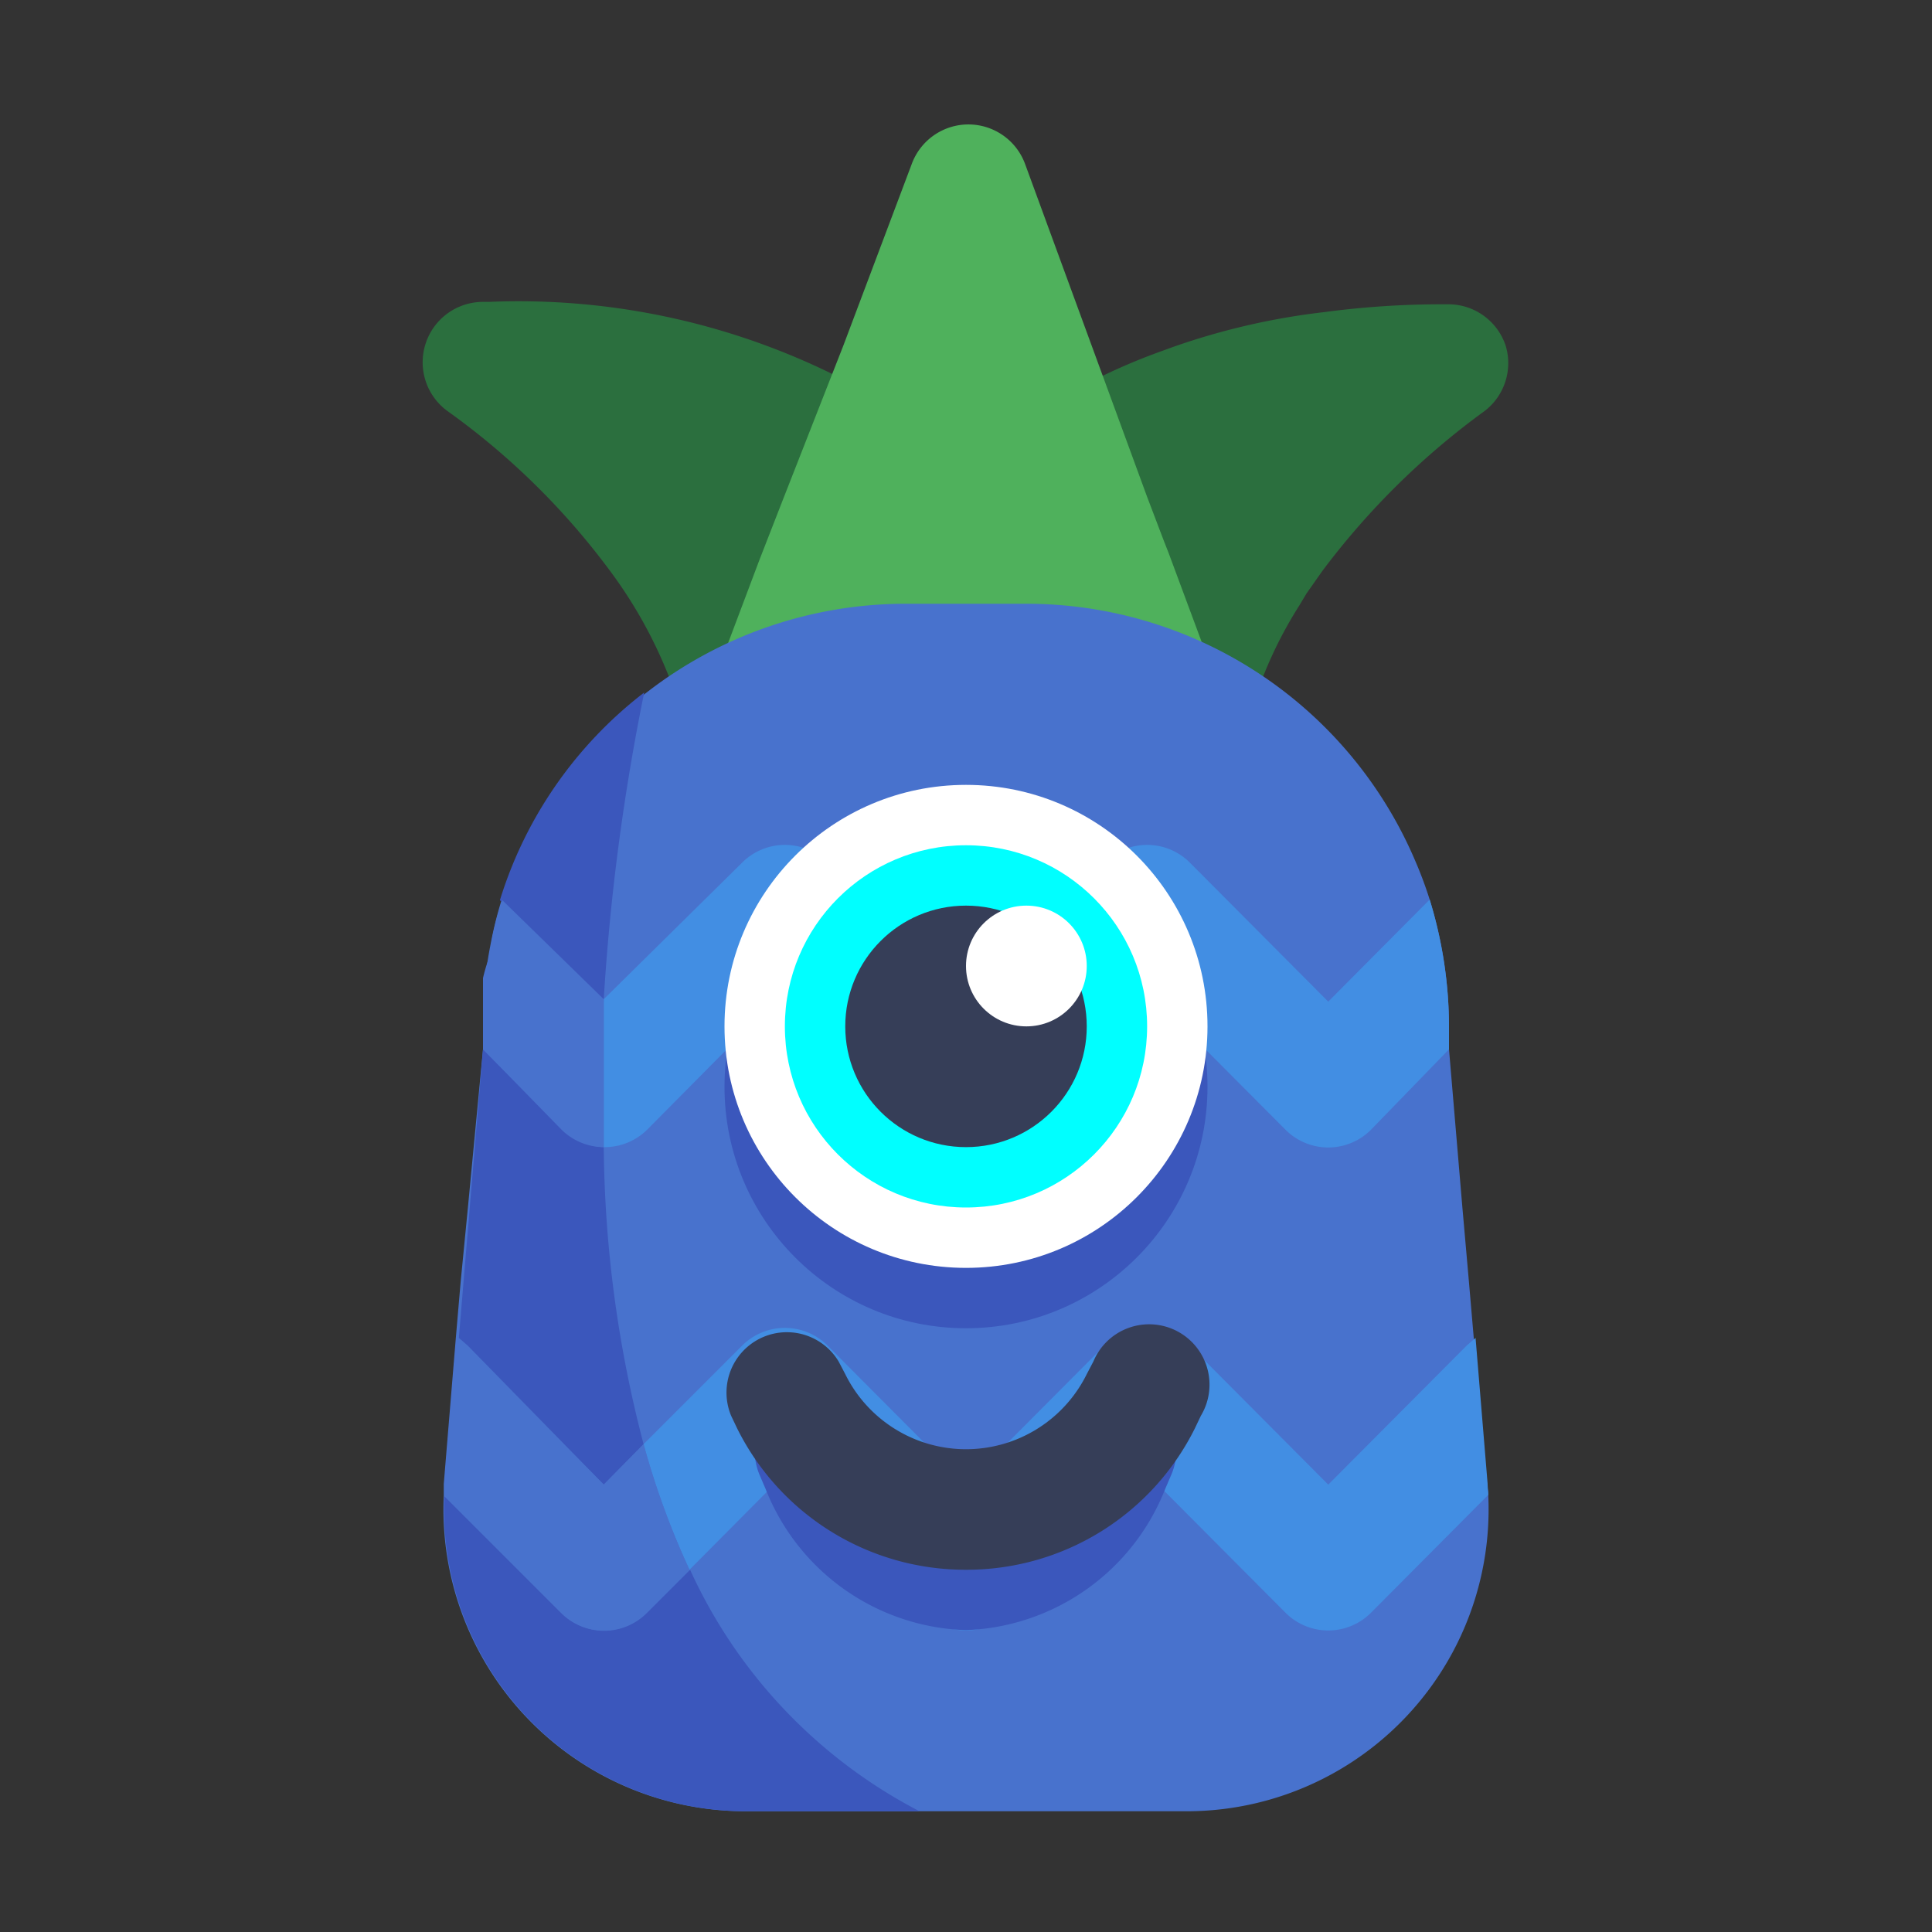 <?xml version="1.0" encoding="UTF-8" standalone="no"?> <svg xmlns="http://www.w3.org/2000/svg" viewBox="0 0 32 32"><rect x="0" y="0" width="32" height="32" fill="#333333" stroke="none"/><defs><style>.cls-1{fill:#2b6f3e;}.cls-2{fill:#4fb15c;}.cls-3{fill:#4872cd;}.cls-4{fill:#3b57bc;}.cls-5{fill:#428ee3;}.cls-6{fill:#363e58;}.cls-7{fill:#fff;}.cls-8{fill:aqua;}</style></defs><title>pineapple 7</title><g id="pineapple_7" data-name="pineapple 7"><path class="cls-1" d="M15.76,8a.55.55,0,0,1,0,.18L15,11.24a1,1,0,0,1-.7.72l-1.76.5a.84.84,0,0,1-.27,0,1,1,0,0,1-1-.71A7.59,7.59,0,0,0,10.1,9.45h0A12.1,12.1,0,0,0,7.4,6.8a1,1,0,0,1-.35-1.11A1,1,0,0,1,8,5h.1a11.81,11.81,0,0,1,7.27,2.13A1,1,0,0,1,15.76,8Z"/><path class="cls-1" d="M24.6,6.8a12.64,12.64,0,0,0-2.7,2.66l-.26.37-.12.2a6.94,6.94,0,0,0-.8,1.76,1,1,0,0,1-1,.71.84.84,0,0,1-.27,0L17.77,12h0a1,1,0,0,1-.7-.72l-.77-3.06a.55.55,0,0,1,0-.18,1,1,0,0,1,.4-.87,9.85,9.85,0,0,1,2.5-1.34l.22-.08a11.51,11.51,0,0,1,2.51-.58,14.78,14.78,0,0,1,2-.13H24a1,1,0,0,1,.94.69A1,1,0,0,1,24.6,6.8Z"/><path class="cls-2" d="M19.77,11.64A1,1,0,0,1,19,12h-.17a16.3,16.3,0,0,0-5.66,0,1,1,0,0,1-.94-.35,1,1,0,0,1-.17-1l.52-1.38.39-1,1-2.55,1.13-3a1,1,0,0,1,1.88,0L19,8.23l.27.71.09.23.55,1.48A1,1,0,0,1,19.77,11.64Z"/><path class="cls-3" d="M24.65,24.76a5,5,0,0,1-5,5.24h-7.3a5,5,0,0,1-5-5.23c0-.06,0-.13,0-.19l.2-2.42.08-.93L7.75,20h0L8,17.38l0-.46a6.46,6.46,0,0,1,.12-1.25,6.66,6.66,0,0,1,.19-.77,6.56,6.56,0,0,1,.23-.62,6.89,6.89,0,0,1,2.17-2.81A7,7,0,0,1,15,10h2a7,7,0,0,1,6.45,4.28,6.56,6.56,0,0,1,.23.62A7.19,7.19,0,0,1,24,17l0,.38.22,2.6.11,1.25.08.93.2,2.42C24.64,24.64,24.65,24.7,24.65,24.76Z"/><path class="cls-4" d="M10,24.59l.66-.67A20,20,0,0,1,10,19a1,1,0,0,1-.7-.29L8,17.38l-.4,4.78.15.13Z"/><path class="cls-4" d="M10,16.55a36.64,36.64,0,0,1,.67-5.08,6.9,6.9,0,0,0-2.39,3.44L10,16.59Z"/><path class="cls-4" d="M9.29,26.71,7.36,24.78a5,5,0,0,0,5,5.22h2.87a8.45,8.45,0,0,1-3.8-4l-.71.71A1,1,0,0,1,9.29,26.71Z"/><path class="cls-5" d="M10,19a1,1,0,0,0,.72-.29L13,16.41l2.29,2.3a1,1,0,0,0,1.42,0L19,16.41l2.29,2.3a1,1,0,0,0,1.42,0L24,17.38,24,17a7.19,7.19,0,0,0-.32-2.1L22,16.59l-2.29-2.3a1,1,0,0,0-1.42,0L16,16.59l-2.29-2.3a1,1,0,0,0-1.42,0L10,16.55C10,17.34,10,18.16,10,19Z"/><path class="cls-3" d="M10,19c0-.84,0-1.66,0-2.45l0,0L8.32,14.91l-.05.15a4.37,4.37,0,0,0-.12.49l-.06.34A2.87,2.87,0,0,0,8,16.2c0,.23,0,.47,0,.72l0,.46,1.33,1.33A1,1,0,0,0,10,19Z"/><path class="cls-5" d="M24.64,24.58l-.2-2.42-.15.13L22,24.59l-2.29-2.3a1,1,0,0,0-1.42,0L16,24.59l-2.29-2.3a1,1,0,0,0-1.42,0l-1.63,1.63A13.22,13.22,0,0,0,11.42,26L13,24.41l2.29,2.3a1,1,0,0,0,1.42,0L19,24.41l2.29,2.3a1,1,0,0,0,1.42,0l1.94-1.95C24.65,24.7,24.64,24.64,24.64,24.58Z"/><path class="cls-3" d="M10,24.59l-2.29-2.3-.15-.13-.2,2.42c0,.07,0,.14,0,.2l1.93,1.93a1,1,0,0,0,1.42,0l.71-.71a13.22,13.22,0,0,1-.76-2.08Z"/><path class="cls-4" d="M16,27a3.69,3.69,0,0,1-3.32-2.34l-.09-.21A1.07,1.07,0,0,1,13,23.11a.83.83,0,0,1,1.18.44l.09.21a1.85,1.85,0,0,0,3.5,0l.09-.21A.83.83,0,0,1,19,23.11a1.07,1.07,0,0,1,.39,1.34l-.09.21A3.69,3.69,0,0,1,16,27Z"/><path class="cls-6" d="M16,26a4.22,4.22,0,0,1-3.79-2.34l-.1-.21a1,1,0,0,1,1.78-.9l.11.21a2.23,2.23,0,0,0,4,0l.11-.21a1,1,0,1,1,1.78.9l-.1.21A4.22,4.22,0,0,1,16,26Z"/><circle class="cls-4" cx="16" cy="18" r="4"/><circle class="cls-7" cx="16" cy="17" r="4"/><circle class="cls-8" cx="16" cy="17" r="3"/><circle class="cls-6" cx="16" cy="17" r="2"/><circle class="cls-7" cx="17" cy="16" r="1"/></g></svg>
